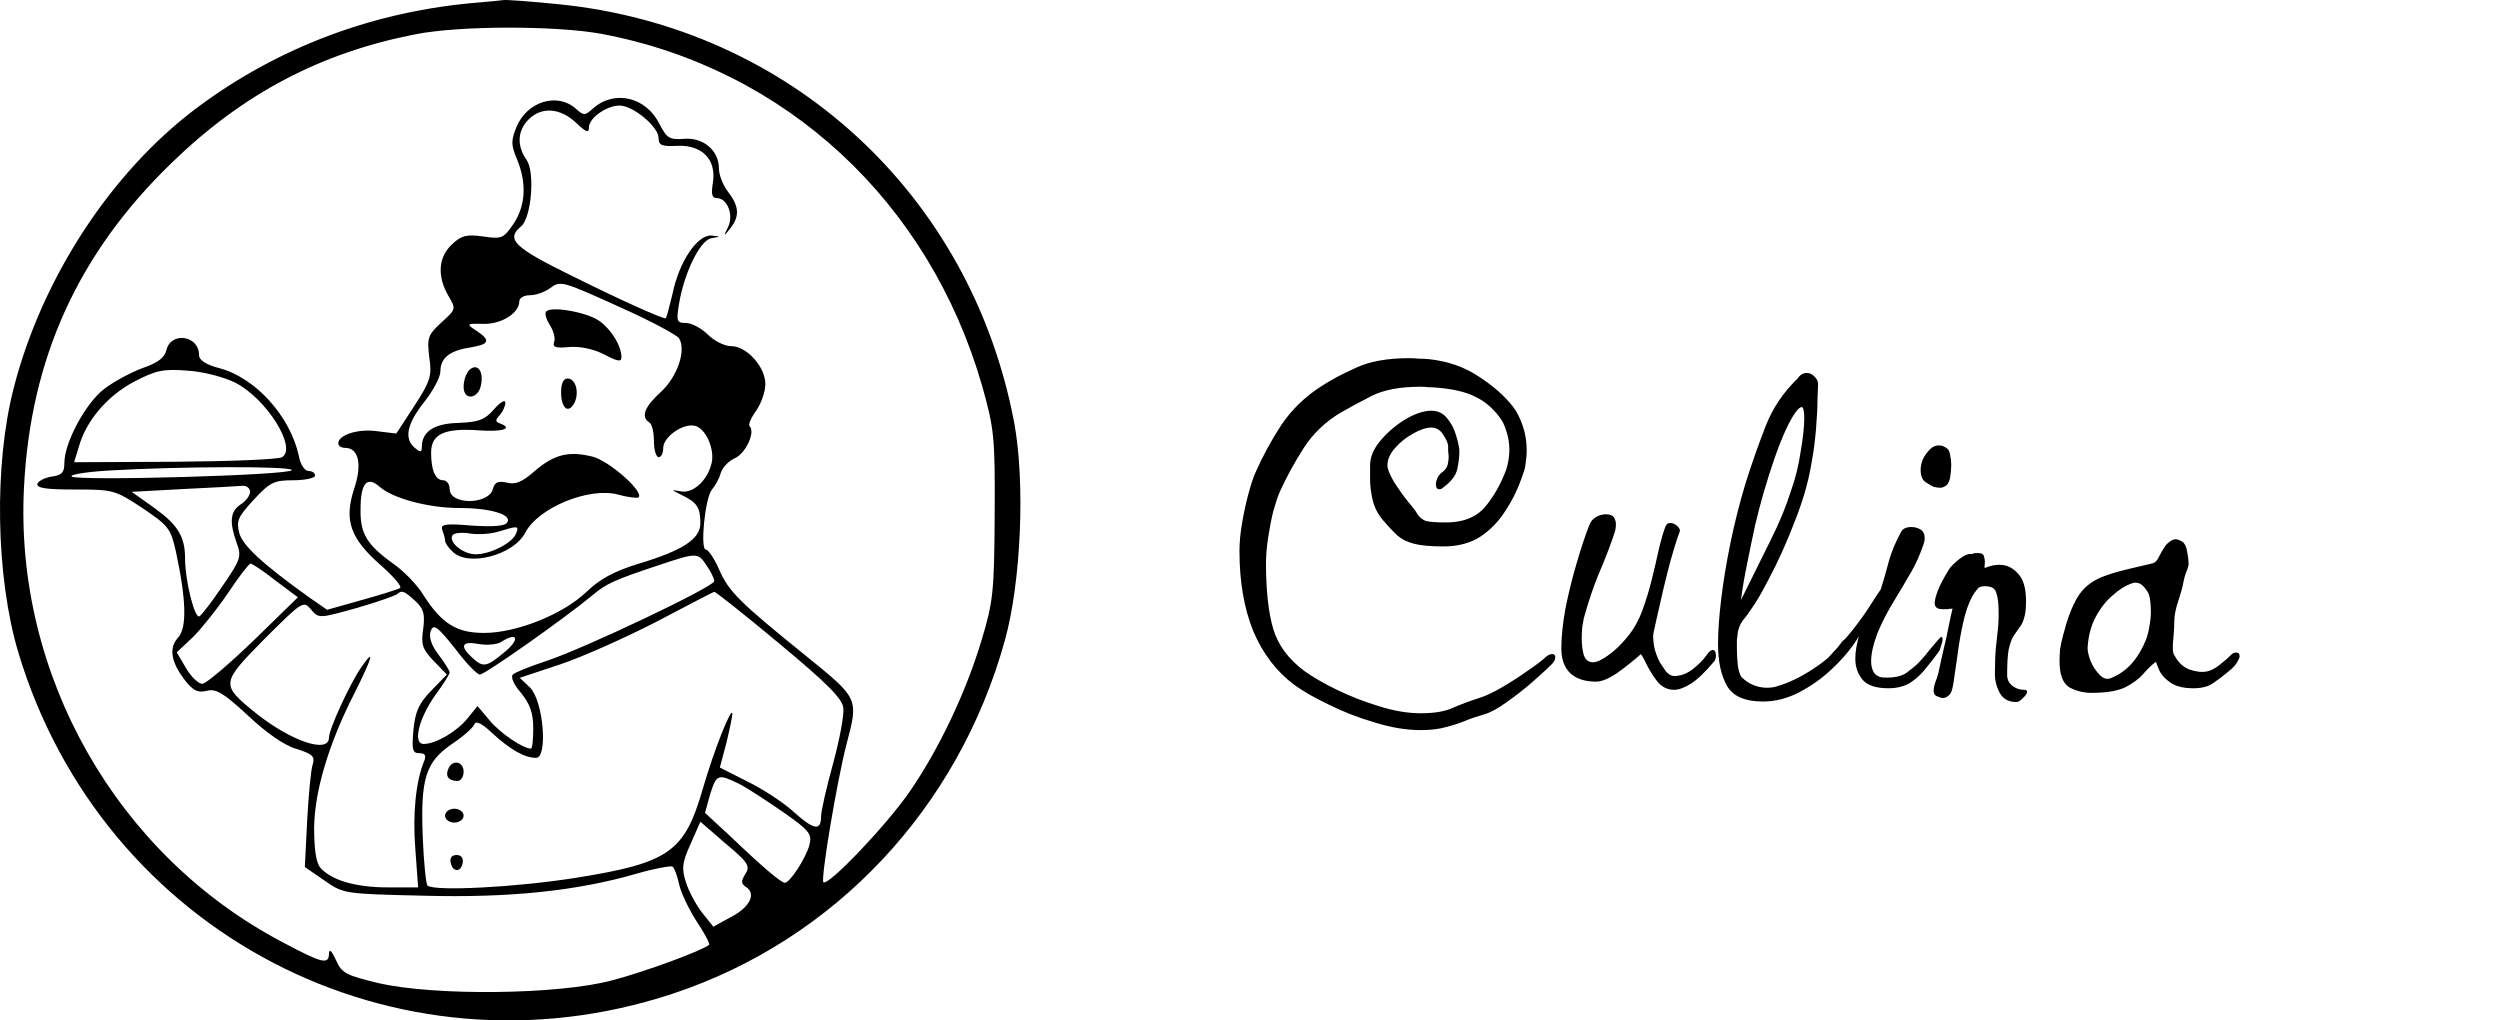 <svg width="245" height="100" viewBox="0 0 245 100" fill="none" xmlns="http://www.w3.org/2000/svg">
<path d="M47.026 0.234C36.745 1.05 27.282 4.586 19.23 10.616C10.905 16.872 4.126 27.209 1.351 37.999C-0.605 45.525 -0.423 56.542 1.806 63.977C10.086 91.451 38.746 106.367 65.906 97.39C81.782 92.131 93.929 79.21 98.478 62.753C100.071 57.04 100.48 47.248 99.388 41.399C95.157 19.048 77.37 2.682 54.76 0.415C52.076 0.143 49.619 -0.038 49.346 0.007C49.073 0.052 48.027 0.143 47.026 0.234ZM58.945 3.317C77.006 6.717 91.063 19.774 96.249 37.818C97.432 42.034 97.523 42.805 97.478 50.467C97.432 57.947 97.341 58.944 96.204 62.707C94.657 67.876 92.018 73.407 89.152 77.578C86.832 80.933 81.146 86.872 80.691 86.464C80.418 86.146 82.01 76.58 82.965 72.908C84.148 68.42 84.148 68.465 79.007 64.294C72.502 59.035 71.41 57.992 70.455 55.771C70 54.728 69.408 53.867 69.181 53.867C68.59 53.867 69.09 48.789 69.772 47.973C70.091 47.61 70.5 46.885 70.637 46.341C70.819 45.797 71.41 45.162 72.047 44.89C73.093 44.391 74.049 42.351 73.457 41.762C73.321 41.626 73.594 40.946 74.094 40.266C74.595 39.54 75.004 38.407 75.004 37.636C75.004 35.959 73.184 33.919 71.638 33.919C71.001 33.919 70 33.42 69.363 32.785C68.726 32.151 67.771 31.652 67.225 31.652C66.315 31.652 66.269 31.471 66.542 29.793C67.043 26.756 68.59 23.582 69.681 23.355C70.682 23.174 70.682 23.174 69.681 23.083C68.317 23.038 66.542 25.667 65.906 28.796C65.587 30.11 65.314 31.198 65.223 31.198C64.814 31.198 60.856 29.43 56.033 27.027C50.392 24.262 49.528 23.446 51.075 22.177C52.076 21.315 52.44 16.918 51.621 15.693C50.62 14.288 50.711 12.792 51.803 11.704C53.077 10.434 54.896 10.57 56.443 12.021C57.444 12.973 57.717 13.064 57.717 12.475C57.717 11.568 59.446 10.344 60.719 10.344C62.039 10.344 64.541 12.429 64.541 13.517C64.541 14.243 64.859 14.379 66.406 14.288C68.817 14.197 70.227 15.648 69.863 17.915C69.681 19.003 69.772 19.411 70.227 19.411C71.274 19.411 71.91 21.043 71.365 22.222C70.864 23.219 70.91 23.219 71.547 22.403C72.502 21.224 72.456 20.227 71.365 18.822C70.864 18.187 70.455 17.144 70.455 16.509C70.455 14.741 68.908 13.427 66.997 13.608C65.632 13.699 65.359 13.563 64.632 12.157C63.312 9.482 60.173 8.757 58.081 10.661C57.307 11.341 57.216 11.341 56.443 10.661C54.623 9.029 51.666 9.936 50.62 12.429C50.074 13.789 50.074 14.197 50.665 15.603C51.621 17.915 51.53 20.091 50.347 21.904C49.346 23.355 49.21 23.446 47.344 23.174C45.707 22.947 45.206 23.083 44.296 23.945C42.932 25.214 42.841 27.073 43.932 28.977C44.706 30.292 44.706 30.292 43.25 31.607C41.931 32.831 41.84 33.103 42.067 35.007C42.34 36.82 42.204 37.319 40.611 39.767L38.837 42.487L36.972 42.261C35.107 41.989 33.151 42.623 33.151 43.439C33.151 43.711 33.469 43.893 33.833 43.893C35.152 43.893 35.516 45.525 34.697 47.928C33.697 51.011 34.333 52.779 37.336 55.408C38.564 56.496 39.429 57.494 39.201 57.63C38.974 57.766 37.245 58.31 35.425 58.809L32.059 59.761L30.421 58.627C25.781 55.318 23.825 53.504 23.461 52.28C23.142 51.056 23.279 50.693 24.871 48.97C26.463 47.248 26.873 47.066 28.738 47.066C29.921 47.066 30.876 46.84 30.876 46.613C30.876 46.341 30.603 46.16 30.239 46.16C29.875 46.16 29.42 45.525 29.284 44.663C28.419 40.764 25.053 37.047 21.55 36.095C20.14 35.732 19.503 35.279 19.503 34.78C19.503 32.876 16.773 32.468 16.318 34.281C16.136 35.052 15.499 35.551 13.907 36.095C12.724 36.548 11.041 37.455 10.131 38.18C8.357 39.586 6.31 43.394 6.31 45.343C6.31 46.296 6.082 46.568 5.082 46.704C4.445 46.794 3.808 47.112 3.671 47.384C3.535 47.837 4.49 47.973 7.356 47.973C11.087 47.973 11.269 48.018 13.953 49.786C16.5 51.509 16.728 51.781 17.228 54.003C18.274 58.854 18.32 61.529 17.456 62.481C16.5 63.523 16.773 64.929 18.183 66.742C18.957 67.694 19.412 67.921 20.276 67.694C21.186 67.468 21.914 67.921 24.325 70.143C26.145 71.865 27.919 73.09 29.102 73.407C30.648 73.906 30.876 74.132 30.648 74.903C30.466 75.447 30.239 77.895 30.103 80.389L29.875 84.968L31.786 86.282C33.651 87.597 33.742 87.597 41.476 87.778C49.892 88.005 56.534 87.325 62.448 85.602C64.177 85.104 65.724 84.832 65.906 84.922C66.087 85.058 66.36 85.784 66.542 86.6C66.679 87.371 67.452 89.003 68.226 90.227C69.044 91.451 69.59 92.493 69.499 92.584C68.908 93.128 63.267 95.214 59.991 96.075C54.76 97.481 42.613 97.617 37.108 96.347C33.879 95.576 33.469 95.35 32.923 94.08C32.514 93.219 32.286 92.947 32.241 93.4C32.241 94.579 31.649 94.443 27.646 92.312C11.45 83.789 1.397 66.153 2.352 47.746C2.989 35.097 7.675 24.806 16.819 15.965C23.825 9.165 31.422 5.175 40.702 3.362C45.024 2.5 54.487 2.5 58.945 3.317ZM61.174 30.292C63.904 31.516 66.315 32.831 66.542 33.148C67.27 34.281 66.406 36.911 64.768 38.407C63.176 39.858 62.767 40.855 63.631 41.399C63.904 41.535 64.086 42.397 64.086 43.258C64.086 44.119 64.313 44.8 64.541 44.8C64.814 44.8 64.996 44.391 64.996 43.893C64.996 42.85 66.861 41.49 68.044 41.717C69.135 41.898 70.091 44.029 69.727 45.434C69.317 47.112 67.907 48.381 66.724 48.154C65.724 47.973 65.724 47.973 66.815 48.517C68.317 49.242 68.635 49.741 68.635 51.283C68.635 52.824 66.906 53.957 62.493 55.272C60.173 55.998 58.809 56.723 57.489 57.992C55.169 60.214 50.62 62.027 47.435 62.027C44.751 62.027 43.295 61.121 41.521 58.355C40.93 57.358 39.565 55.952 38.519 55.227C35.926 53.368 35.289 52.28 35.334 49.877C35.334 47.338 35.971 46.613 37.2 47.701C38.473 48.834 41.976 49.786 45.024 49.786C48.027 49.786 50.21 50.421 49.71 51.192C49.528 51.555 48.345 51.645 46.253 51.509C43.614 51.283 43.159 51.373 43.341 51.917C43.477 52.28 43.614 52.733 43.614 52.96C43.614 53.187 43.932 53.685 44.342 54.048C45.843 55.59 50.347 54.411 51.484 52.189C52.758 49.741 57.762 47.701 60.583 48.472C61.538 48.744 62.448 48.834 62.584 48.744C63.13 48.2 59.764 45.208 58.081 44.754C55.715 44.165 54.305 44.527 52.349 46.205C51.166 47.248 50.483 47.52 49.664 47.293C48.8 47.112 48.482 47.248 48.3 47.928C47.89 49.469 44.069 49.514 44.069 47.928C44.069 47.474 43.796 47.066 43.432 47.066C42.659 47.066 42.249 46.069 42.249 44.346C42.249 42.533 43.569 41.943 46.844 42.17C49.301 42.351 50.347 41.989 48.982 41.49C48.527 41.309 48.527 41.172 48.982 40.674C49.255 40.356 49.528 39.812 49.528 39.45C49.528 39.132 49.028 39.404 48.436 40.084C47.526 41.127 46.98 41.354 44.979 41.445C42.522 41.49 41.339 42.306 41.339 43.802C41.339 44.346 41.203 44.346 40.657 43.893C39.565 42.986 39.884 41.535 41.567 39.404C42.431 38.316 43.159 36.956 43.159 36.412C43.159 35.097 44.023 34.372 46.071 34.055C47.981 33.737 48.118 33.375 46.708 32.423C45.661 31.742 45.707 31.697 47.344 31.742C49.119 31.788 50.893 30.7 50.893 29.521C50.893 29.204 51.348 28.932 51.939 28.932C52.531 28.932 53.395 28.614 53.895 28.252C54.942 27.481 54.987 27.481 61.174 30.292ZM23.051 37.5C26.099 39.042 29.147 43.893 27.646 44.8C27.328 45.026 22.596 45.208 17.183 45.253L7.265 45.298L7.72 43.802C8.448 41.218 10.495 38.815 13.134 37.41C15.317 36.276 16 36.14 18.365 36.322C19.912 36.412 21.959 36.956 23.051 37.5ZM28.601 46.069C28.601 46.568 7.72 47.157 7.038 46.704C6.765 46.522 8.403 46.25 10.632 46.114C17.456 45.706 28.601 45.661 28.601 46.069ZM24.507 48.2C24.507 48.562 24.098 49.106 23.597 49.424C22.551 50.104 22.46 51.147 23.188 53.187C23.688 54.547 23.597 54.819 21.823 57.403C20.822 58.899 19.776 60.259 19.548 60.395C19.093 60.713 18.138 56.904 18.138 54.773C18.138 52.597 17.456 51.464 15.136 49.786L12.906 48.2L17.91 47.928C20.686 47.792 23.279 47.656 23.734 47.61C24.143 47.565 24.507 47.837 24.507 48.2ZM50.574 52.28C50.256 53.187 48.072 54.32 46.617 54.32C45.388 54.32 43.932 53.141 44.342 52.461C44.478 52.235 45.252 52.144 46.025 52.28C46.844 52.416 48.118 52.325 48.846 52.099C50.756 51.509 50.893 51.509 50.574 52.28ZM69.272 55.454C69.681 56.043 70 56.723 70 56.95C70 57.494 57.307 63.523 53.622 64.748C51.985 65.292 50.483 65.881 50.256 66.108C50.029 66.334 50.347 67.105 51.075 67.921C51.939 69.009 52.258 69.871 52.258 71.367C52.258 72.455 52.167 73.362 52.03 73.362C51.257 73.362 49.028 71.865 47.981 70.596L46.798 69.191L45.843 70.369C44.797 71.684 42.704 72.908 41.521 72.908C40.429 72.908 41.021 70.415 42.704 68.057C43.477 67.014 44.069 66.062 44.069 65.881C44.069 65.745 43.569 64.929 42.977 64.158C42.249 63.206 42.022 62.435 42.204 61.846C42.477 61.121 42.841 61.347 44.569 63.523C45.661 64.974 46.753 66.108 47.026 66.108C47.526 66.108 55.488 60.486 58.035 58.355C59.446 57.176 60.128 56.859 64.768 55.318C68.317 54.139 68.408 54.139 69.272 55.454ZM27.009 56.904L29.193 58.536L24.825 62.798C22.414 65.11 20.185 67.014 19.821 67.014C19.457 67.014 18.729 66.334 18.229 65.473L17.319 63.931L18.911 62.435C19.776 61.574 21.323 59.624 22.369 58.083C23.415 56.496 24.416 55.227 24.552 55.227C24.689 55.227 25.826 55.952 27.009 56.904ZM40.702 58.899C41.521 59.67 41.658 60.169 41.476 61.619C41.248 63.161 41.385 63.614 42.522 64.793L43.796 66.108L42.295 67.649C41.066 68.918 40.702 69.689 40.52 71.503C40.339 73.498 40.429 73.815 41.112 73.815C41.658 73.815 41.794 74.041 41.567 74.586C40.748 76.58 40.429 79.754 40.702 83.2L40.975 86.963H37.973C34.788 86.963 32.423 86.237 31.376 85.013C30.967 84.514 30.785 83.154 30.785 81.114C30.831 77.532 32.195 72.908 34.743 67.921C36.517 64.385 36.79 63.388 35.38 65.428C34.242 67.105 32.241 71.457 32.241 72.273C32.241 73.906 28.51 72.636 25.053 69.871C21.595 67.06 21.641 66.969 25.917 62.617C29.648 58.899 29.739 58.854 30.466 59.715C31.24 60.622 31.24 60.622 34.97 59.579C37.017 58.99 38.792 58.355 38.928 58.219C39.383 57.811 39.611 57.902 40.702 58.899ZM76.369 63.07C81.009 66.924 82.556 68.465 82.647 69.372C82.738 70.052 82.283 72.455 81.646 74.812C81.009 77.124 80.463 79.482 80.463 80.026C80.463 81.477 79.735 81.341 77.688 79.482C76.733 78.621 74.731 77.306 73.23 76.58L70.546 75.22L71.183 72.817C71.501 71.503 71.774 70.188 71.774 69.961C71.728 69.1 69.954 73.543 68.862 77.351C67.088 83.472 65.587 84.56 56.534 86.01C50.62 86.963 42.522 87.371 41.885 86.781C41.749 86.6 41.521 84.469 41.43 82.021C41.203 76.308 41.703 74.676 44.296 72.908C45.388 72.183 46.343 71.321 46.48 71.004C46.617 70.596 47.208 70.868 48.209 71.82C49.983 73.452 51.393 74.268 52.531 74.268C53.713 74.268 53.258 68.692 51.939 67.377L50.938 66.425L54.896 65.11C57.08 64.385 61.311 62.481 64.313 60.939C67.316 59.352 69.863 58.038 70 57.992C70.136 57.992 73.002 60.259 76.369 63.07ZM49.528 63.841C47.663 65.382 47.39 65.473 46.253 64.43C45.024 63.297 45.252 62.798 46.935 63.115C47.708 63.251 48.709 63.161 49.073 62.934C50.665 61.891 51.029 62.571 49.528 63.841ZM72.411 76.807C73.23 77.215 75.141 78.484 76.733 79.573C79.326 81.386 79.599 81.749 79.326 82.791C79.007 84.061 77.415 86.509 76.915 86.509C76.551 86.509 74.822 85.058 71.547 81.93L69.09 79.663L69.59 77.85C70.227 75.855 70.364 75.81 72.411 76.807ZM73.048 85.648C72.593 86.373 72.638 86.6 73.093 86.917C74.14 87.552 73.503 88.912 71.638 89.864L69.909 90.816L68.817 89.456C68.226 88.685 67.498 87.371 67.225 86.464C66.77 85.104 66.861 84.514 67.68 82.701L68.635 80.525L71.092 82.656C73.321 84.514 73.548 84.877 73.048 85.648Z" fill="black"/>
<path d="M53.531 30.518C53.349 30.7 53.531 31.289 53.895 31.878C54.259 32.423 54.441 33.193 54.305 33.511C54.123 34.009 54.441 34.145 55.761 34.009C56.852 33.919 58.126 34.191 59.218 34.735C60.492 35.415 60.901 35.505 60.901 35.007C60.901 33.919 59.946 32.332 58.763 31.471C57.58 30.609 54.077 29.974 53.531 30.518Z" fill="black"/>
<path d="M45.98 36.276C45.661 36.594 45.434 37.319 45.434 37.908C45.434 39.359 46.98 39.087 47.162 37.591C47.39 36.276 46.708 35.551 45.98 36.276Z" fill="black"/>
<path d="M54.987 38.407C54.987 39.994 55.67 40.583 56.261 39.54C56.807 38.543 56.443 37.092 55.624 37.092C55.215 37.092 54.987 37.591 54.987 38.407Z" fill="black"/>
<path d="M43.932 75.356C43.614 76.082 43.978 76.535 44.842 76.535C45.161 76.535 45.434 76.127 45.434 75.628C45.434 74.586 44.296 74.404 43.932 75.356Z" fill="black"/>
<path d="M43.614 79.935C43.614 80.298 44.023 80.615 44.524 80.615C45.024 80.615 45.434 80.298 45.434 79.935C45.434 79.573 45.024 79.255 44.524 79.255C44.023 79.255 43.614 79.573 43.614 79.935Z" fill="black"/>
<path d="M44.16 84.514C44.342 85.466 45.161 85.557 45.343 84.56C45.434 84.106 45.206 83.789 44.751 83.789C44.296 83.789 44.069 84.061 44.16 84.514Z" fill="black"/>
<path d="M152.068 65.1C151.668 65.5 151.052 66.067 150.218 66.8C149.418 67.5 148.568 68.167 147.668 68.8C146.802 69.433 146.068 69.833 145.468 70C144.768 70.2 144.135 70.417 143.568 70.65C143.002 70.883 142.385 71.083 141.718 71.25C141.052 71.45 140.218 71.55 139.218 71.55C137.818 71.55 136.318 71.3 134.718 70.8C133.118 70.333 131.618 69.75 130.218 69.05C128.818 68.383 127.685 67.733 126.818 67.1C125.085 65.8 123.752 64.05 122.818 61.85C121.918 59.617 121.468 57 121.468 54C121.468 53.167 121.552 52.267 121.718 51.3C121.885 50.3 122.085 49.367 122.318 48.5C122.552 47.6 122.785 46.883 123.018 46.35C123.718 44.75 124.568 43.183 125.568 41.65C126.602 40.117 127.935 38.833 129.568 37.8C130.435 37.233 131.535 36.65 132.868 36.05C134.202 35.417 135.952 35.1 138.118 35.1C138.418 35.1 138.735 35.117 139.068 35.15C139.402 35.15 139.735 35.167 140.068 35.2C141.902 35.4 143.518 35.967 144.918 36.9C146.352 37.833 147.468 38.817 148.268 39.85C148.635 40.317 148.952 40.933 149.218 41.7C149.485 42.467 149.618 43.283 149.618 44.15C149.618 44.55 149.585 44.95 149.518 45.35C149.485 45.75 149.385 46.15 149.218 46.55C148.818 47.783 148.268 48.933 147.568 50C146.902 51.067 146.068 51.933 145.068 52.6C144.068 53.233 142.868 53.55 141.468 53.55C140.235 53.55 139.285 53.467 138.618 53.3C137.952 53.133 137.402 52.867 136.968 52.5C136.535 52.1 136.035 51.567 135.468 50.9C135.002 50.333 134.685 49.7 134.518 49C134.352 48.267 134.268 47.583 134.268 46.95C134.268 46.317 134.268 45.867 134.268 45.6C134.268 44.8 134.602 44 135.268 43.2C135.968 42.367 136.785 41.667 137.718 41.1C138.685 40.533 139.535 40.25 140.268 40.25C140.935 40.25 141.468 40.517 141.868 41.05C142.268 41.55 142.552 42.117 142.718 42.75C142.918 43.383 143.018 43.883 143.018 44.25C143.018 44.75 142.952 45.317 142.818 45.95C142.685 46.583 142.235 47.183 141.468 47.75C141.335 47.883 141.202 47.95 141.068 47.95C140.835 47.95 140.718 47.783 140.718 47.45C140.718 47.283 140.768 47.083 140.868 46.85C140.968 46.617 141.135 46.417 141.368 46.25C141.635 46.05 141.802 45.817 141.868 45.55C141.935 45.283 141.968 45.033 141.968 44.8C141.968 44.6 141.952 44.417 141.918 44.25C141.918 44.05 141.918 43.883 141.918 43.75C141.918 43.483 141.768 43.117 141.468 42.65C141.168 42.15 140.768 41.9 140.268 41.9C139.768 41.9 139.168 42.1 138.468 42.5C137.802 42.867 137.218 43.333 136.718 43.9C136.218 44.467 135.968 45.033 135.968 45.6C135.968 45.933 136.168 46.45 136.568 47.15C137.002 47.85 137.485 48.533 138.018 49.2C138.452 49.7 138.752 50.1 138.918 50.4C139.118 50.7 139.385 50.917 139.718 51.05C140.085 51.15 140.752 51.2 141.718 51.2C143.385 51.2 144.652 50.7 145.518 49.7C146.385 48.667 147.085 47.433 147.618 46C147.818 45.333 147.918 44.7 147.918 44.1C147.918 43.433 147.818 42.817 147.618 42.25C147.452 41.683 147.235 41.233 146.968 40.9C146.302 40 145.518 39.333 144.618 38.9C143.718 38.433 142.485 38.133 140.918 38C140.618 37.967 140.318 37.95 140.018 37.95C139.752 37.917 139.485 37.9 139.218 37.9C137.218 37.9 135.618 38.2 134.418 38.8C133.252 39.4 132.235 39.95 131.368 40.45C129.868 41.35 128.668 42.5 127.768 43.9C126.868 45.3 126.085 46.733 125.418 48.2C125.218 48.667 125.002 49.317 124.768 50.15C124.568 50.983 124.402 51.85 124.268 52.75C124.135 53.65 124.068 54.467 124.068 55.2C124.068 57.867 124.302 60 124.768 61.6C125.235 63.2 126.252 64.583 127.818 65.75C128.652 66.35 129.718 66.967 131.018 67.6C132.318 68.233 133.685 68.767 135.118 69.2C136.585 69.667 137.952 69.9 139.218 69.9C140.585 69.9 141.652 69.717 142.418 69.35C143.185 69.017 144.035 68.7 144.968 68.4C145.535 68.233 146.252 67.9 147.118 67.4C147.985 66.9 148.818 66.367 149.618 65.8C150.452 65.233 151.052 64.783 151.418 64.45C151.652 64.217 151.885 64.1 152.118 64.1C152.318 64.1 152.418 64.2 152.418 64.4C152.418 64.633 152.302 64.867 152.068 65.1ZM167.96 64.85C167.093 65.883 166.343 66.6 165.71 67C165.077 67.4 164.527 67.6 164.06 67.6C163.46 67.6 162.943 67.367 162.51 66.9C162.11 66.4 161.76 65.867 161.46 65.3C161.193 64.733 160.977 64.333 160.81 64.1C160.177 64.667 159.427 65.267 158.56 65.9C157.693 66.5 156.977 66.8 156.41 66.8C155.343 66.8 154.51 66.533 153.91 66C153.31 65.433 153.01 64.617 153.01 63.55C153.01 62.45 153.143 61.15 153.41 59.65C153.71 58.15 154.077 56.667 154.51 55.2C154.943 53.7 155.36 52.45 155.76 51.45C155.86 51.15 156.06 50.9 156.36 50.7C156.693 50.5 157.027 50.4 157.36 50.4C157.76 50.4 158.027 50.5 158.16 50.7C158.293 50.9 158.36 51.133 158.36 51.4C158.36 51.733 158.293 52.067 158.16 52.4C158.06 52.7 158.01 52.85 158.01 52.85C157.61 53.983 157.143 55.167 156.61 56.4C156.11 57.633 155.643 59.033 155.21 60.6C155.177 60.8 155.127 61.083 155.06 61.45C155.027 61.817 155.01 62.2 155.01 62.6C155.01 63.167 155.077 63.7 155.21 64.2C155.377 64.667 155.677 64.9 156.11 64.9C156.477 64.9 156.96 64.683 157.56 64.25C158.193 63.817 158.827 63.217 159.46 62.45C160.093 61.683 160.593 60.8 160.96 59.8C161.293 58.9 161.593 57.917 161.86 56.85C162.127 55.783 162.36 54.783 162.56 53.85C162.793 52.883 163.01 52.133 163.21 51.6C163.31 51.367 163.46 51.25 163.66 51.25C163.927 51.25 164.16 51.35 164.36 51.55C164.593 51.75 164.677 51.933 164.61 52.1C164.477 52.433 164.293 52.983 164.06 53.75C163.827 54.517 163.593 55.367 163.36 56.3C163.127 57.233 162.91 58.15 162.71 59.05C162.51 59.917 162.343 60.65 162.21 61.25C162.077 61.85 162.01 62.183 162.01 62.25C162.01 62.75 162.06 63.2 162.16 63.6C162.26 64 162.427 64.433 162.66 64.9C162.827 65.167 163.027 65.467 163.26 65.8C163.527 66.1 163.793 66.25 164.06 66.25C164.693 66.25 165.293 66.033 165.86 65.6C166.46 65.133 166.91 64.683 167.21 64.25C167.443 63.883 167.66 63.7 167.86 63.7C168.06 63.7 168.16 63.883 168.16 64.25C168.16 64.517 168.093 64.717 167.96 64.85ZM181.166 63.5C180.899 64.1 180.316 64.817 179.416 65.65C178.549 66.483 177.516 67.217 176.316 67.85C175.149 68.45 173.966 68.75 172.766 68.75C171.032 68.75 169.866 68.25 169.266 67.25C168.666 66.217 168.366 64.833 168.366 63.1C168.366 61.933 168.466 60.5 168.666 58.8C168.866 57.1 169.166 55.267 169.566 53.3C169.966 51.333 170.466 49.35 171.066 47.35C171.666 45.45 172.316 43.6 173.016 41.8C173.716 40 174.766 38.433 176.166 37.1C176.399 36.733 176.699 36.55 177.066 36.55C177.366 36.55 177.632 36.683 177.866 36.95C178.099 37.183 178.199 37.467 178.166 37.8C178.166 37.8 178.149 38.217 178.116 39.05C178.116 39.883 178.066 40.9 177.966 42.1C177.866 43.267 177.716 44.383 177.516 45.45C177.216 47.25 176.666 49.15 175.866 51.15C175.099 53.15 174.282 54.967 173.416 56.6C172.716 57.967 172.149 58.95 171.716 59.55C171.316 60.15 170.999 60.583 170.766 60.85C170.566 61.117 170.416 61.467 170.316 61.9C170.282 62.133 170.249 62.4 170.216 62.7C170.216 62.967 170.216 63.25 170.216 63.55C170.216 64.15 170.249 64.733 170.316 65.3C170.416 65.833 170.532 66.183 170.666 66.35C171.032 66.717 171.432 66.983 171.866 67.15C172.299 67.317 172.732 67.4 173.166 67.4C173.532 67.4 173.866 67.35 174.166 67.25C175.299 66.917 176.449 66.367 177.616 65.6C178.816 64.833 179.666 64.083 180.166 63.35C180.399 63.017 180.582 62.8 180.716 62.7C180.882 62.567 181.016 62.5 181.116 62.5C181.282 62.5 181.366 62.617 181.366 62.85C181.366 62.917 181.349 63.017 181.316 63.15C181.282 63.25 181.232 63.367 181.166 63.5ZM176.616 39.9C176.282 39.833 175.749 40.567 175.016 42.1C174.316 43.633 173.582 45.717 172.816 48.35C172.582 49.15 172.316 50.167 172.016 51.4C171.749 52.633 171.482 53.917 171.216 55.25C170.949 56.55 170.749 57.733 170.616 58.8C171.682 56.633 172.649 54.683 173.516 52.95C174.382 51.217 175.049 49.6 175.516 48.1C175.949 46.9 176.266 45.617 176.466 44.25C176.699 42.883 176.816 41.8 176.816 41C176.816 40.367 176.749 40 176.616 39.9ZM190.171 47.8C189.938 47.8 189.705 47.767 189.471 47.7C189.271 47.6 189.071 47.483 188.871 47.35C188.438 47.15 188.221 46.717 188.221 46.05C188.221 45.75 188.288 45.417 188.421 45.05C188.588 44.683 188.838 44.333 189.171 44C189.405 43.767 189.688 43.65 190.021 43.65C190.321 43.65 190.605 43.767 190.871 44C191.005 44.133 191.088 44.35 191.121 44.65C191.188 44.917 191.221 45.217 191.221 45.55C191.221 45.95 191.188 46.35 191.121 46.75C191.055 47.117 190.938 47.383 190.771 47.55C190.538 47.717 190.338 47.8 190.171 47.8ZM185.071 67.45C183.838 67.45 182.988 67.167 182.521 66.6C182.055 66.033 181.821 65.35 181.821 64.55C181.821 64.183 181.855 63.817 181.921 63.45C181.988 63.083 182.071 62.717 182.171 62.35C181.838 62.95 181.321 63.65 180.621 64.45C179.921 65.217 179.271 65.833 178.671 66.3C178.538 66.4 178.405 66.45 178.271 66.45C178.071 66.45 177.971 66.333 177.971 66.1C177.971 65.833 178.071 65.6 178.271 65.4C179.671 63.933 180.738 62.75 181.471 61.85C182.205 60.917 182.771 60.133 183.171 59.5C183.571 58.867 183.955 58.283 184.321 57.75C184.621 56.783 184.888 55.85 185.121 54.95C185.388 54.017 185.788 53.067 186.321 52.1C186.488 51.8 186.821 51.65 187.321 51.65C187.655 51.65 187.955 51.733 188.221 51.9C188.488 52.067 188.621 52.35 188.621 52.75C188.621 52.95 188.571 53.183 188.471 53.45C188.105 54.483 187.705 55.367 187.271 56.1C186.871 56.8 186.338 57.7 185.671 58.8C184.971 59.933 184.405 61.033 183.971 62.1C183.571 63.167 183.371 64.067 183.371 64.8C183.371 65.267 183.471 65.65 183.671 65.95C183.905 66.25 184.238 66.4 184.671 66.4C185.605 66.433 186.321 66.283 186.821 65.95C187.321 65.583 187.738 65.233 188.071 64.9C188.505 64.433 188.871 64 189.171 63.6C189.505 63.2 189.805 62.85 190.071 62.55C190.271 62.35 190.371 62.383 190.371 62.65C190.371 62.817 190.321 63.033 190.221 63.3C190.155 63.567 190.071 63.767 189.971 63.9C189.638 64.367 189.238 64.883 188.771 65.45C188.338 66.017 187.821 66.5 187.221 66.9C186.621 67.267 185.905 67.45 185.071 67.45ZM198.55 58.9C198.55 59.667 198.483 60.233 198.35 60.6C198.25 60.967 198.1 61.267 197.9 61.5C197.733 61.733 197.55 62 197.35 62.3C197.15 62.6 196.983 63.05 196.85 63.65C196.75 64.217 196.7 65.05 196.7 66.15C196.7 66.583 196.867 66.933 197.2 67.2C197.533 67.467 197.917 67.6 198.35 67.6C198.55 67.6 198.65 67.667 198.65 67.8C198.65 67.967 198.517 68.167 198.25 68.4C198.017 68.667 197.8 68.8 197.6 68.8C196.867 68.8 196.333 68.517 196 67.95C195.667 67.35 195.5 66.717 195.5 66.05C195.5 64.95 195.533 64.083 195.6 63.45C195.667 62.783 195.733 62.167 195.8 61.6C195.867 61 195.883 60.267 195.85 59.4C195.817 58.8 195.733 58.333 195.6 58C195.467 57.633 195.117 57.45 194.55 57.45C194.25 57.45 194.033 57.5 193.9 57.6C193.8 57.7 193.667 57.867 193.5 58.1C193.133 58.633 192.817 59.383 192.55 60.35C192.317 61.283 192.117 62.283 191.95 63.35C191.817 64.383 191.683 65.317 191.55 66.15C191.45 66.95 191.35 67.483 191.25 67.75C191.15 67.983 191.017 68.15 190.85 68.25C190.717 68.35 190.567 68.4 190.4 68.4C190.267 68.4 190.133 68.367 190 68.3C189.9 68.267 189.817 68.233 189.75 68.2C189.583 68.1 189.5 67.933 189.5 67.7C189.5 67.467 189.55 67.2 189.65 66.9C189.783 66.567 189.883 66.267 189.95 66C190.017 65.733 190.117 65.267 190.25 64.6C190.417 63.9 190.583 63.183 190.75 62.45C190.917 61.683 191.05 61.033 191.15 60.5C191.283 59.933 191.35 59.65 191.35 59.65C191.183 59.65 191.017 59.667 190.85 59.7C190.683 59.7 190.517 59.7 190.35 59.7C189.85 59.7 189.6 59.5 189.6 59.1C189.6 58.833 189.7 58.433 189.9 57.9C190.1 57.367 190.467 56.667 191 55.8C191.167 55.533 191.5 55.2 192 54.8C192.5 54.4 192.917 54.233 193.25 54.3C193.383 54.233 193.5 54.2 193.6 54.2C193.7 54.2 193.783 54.2 193.85 54.2C194.217 54.2 194.417 54.333 194.45 54.6C194.517 54.833 194.533 55.083 194.5 55.35C194.467 55.583 194.483 55.683 194.55 55.65C195.017 55.45 195.483 55.35 195.95 55.35C196.65 55.35 197.25 55.633 197.75 56.2C198.283 56.733 198.55 57.633 198.55 58.9ZM218.734 64.1C218.834 64 218.967 63.95 219.134 63.95C219.367 63.95 219.484 64.067 219.484 64.3C219.484 64.433 219.4 64.633 219.234 64.9C219.1 65.167 218.8 65.483 218.334 65.85C217.867 66.25 217.384 66.617 216.884 66.95C216.417 67.283 215.767 67.45 214.934 67.45C214.034 67.45 213.317 67.283 212.784 66.95C212.284 66.617 211.917 66.25 211.684 65.85C211.484 65.417 211.35 65.083 211.284 64.85C210.884 65.15 210.467 65.55 210.034 66.05C209.634 66.517 209.05 66.95 208.284 67.35C207.517 67.717 206.417 67.9 204.984 67.9C204.184 67.9 203.45 67.717 202.784 67.35C202.15 66.95 201.834 66.1 201.834 64.8C201.834 64.433 201.85 64.05 201.884 63.65C201.95 63.217 202.05 62.75 202.184 62.25C202.584 60.683 203.05 59.45 203.584 58.55C204.117 57.65 204.917 56.983 205.984 56.55C206.65 56.283 207.467 56.033 208.434 55.8C209.4 55.567 210.25 55.367 210.984 55.2C211.217 55.133 211.417 54.917 211.584 54.55C211.784 54.15 212 53.783 212.234 53.45C212.367 53.283 212.517 53.15 212.684 53.05C212.85 52.917 213.034 52.85 213.234 52.85C213.4 52.85 213.617 52.933 213.884 53.1C214.117 53.267 214.267 53.583 214.334 54.05C214.434 54.517 214.484 54.95 214.484 55.35C214.45 55.55 214.367 55.8 214.234 56.1C214.134 56.367 214.05 56.667 213.984 57C213.917 57.433 213.75 58.05 213.484 58.85C213.217 59.65 213.084 60.317 213.084 60.85C213.084 61.317 213.05 61.9 212.984 62.6C212.917 63.267 212.917 63.733 212.984 64C213.35 64.8 213.867 65.333 214.534 65.6C215.2 65.833 215.784 65.9 216.284 65.8C216.65 65.733 217.067 65.517 217.534 65.15C218 64.783 218.4 64.433 218.734 64.1ZM210.634 58.4C210.567 58.133 210.4 57.85 210.134 57.55C209.9 57.25 209.6 57.1 209.234 57.1C209.167 57.1 209.034 57.133 208.834 57.2C208.267 57.4 207.667 57.783 207.034 58.35C206.4 58.883 205.85 59.583 205.384 60.45C204.917 61.317 204.65 62.333 204.584 63.5C204.584 63.833 204.684 64.267 204.884 64.8C205.117 65.333 205.417 65.783 205.784 66.15C206.15 66.517 206.517 66.617 206.884 66.45C207.684 66.117 208.35 65.65 208.884 65.05C209.45 64.417 209.917 63.65 210.284 62.75C210.45 62.317 210.567 61.867 210.634 61.4C210.734 60.9 210.784 60.433 210.784 60C210.784 59.6 210.767 59.267 210.734 59C210.7 58.7 210.667 58.5 210.634 58.4Z" fill="black"/>
</svg>

